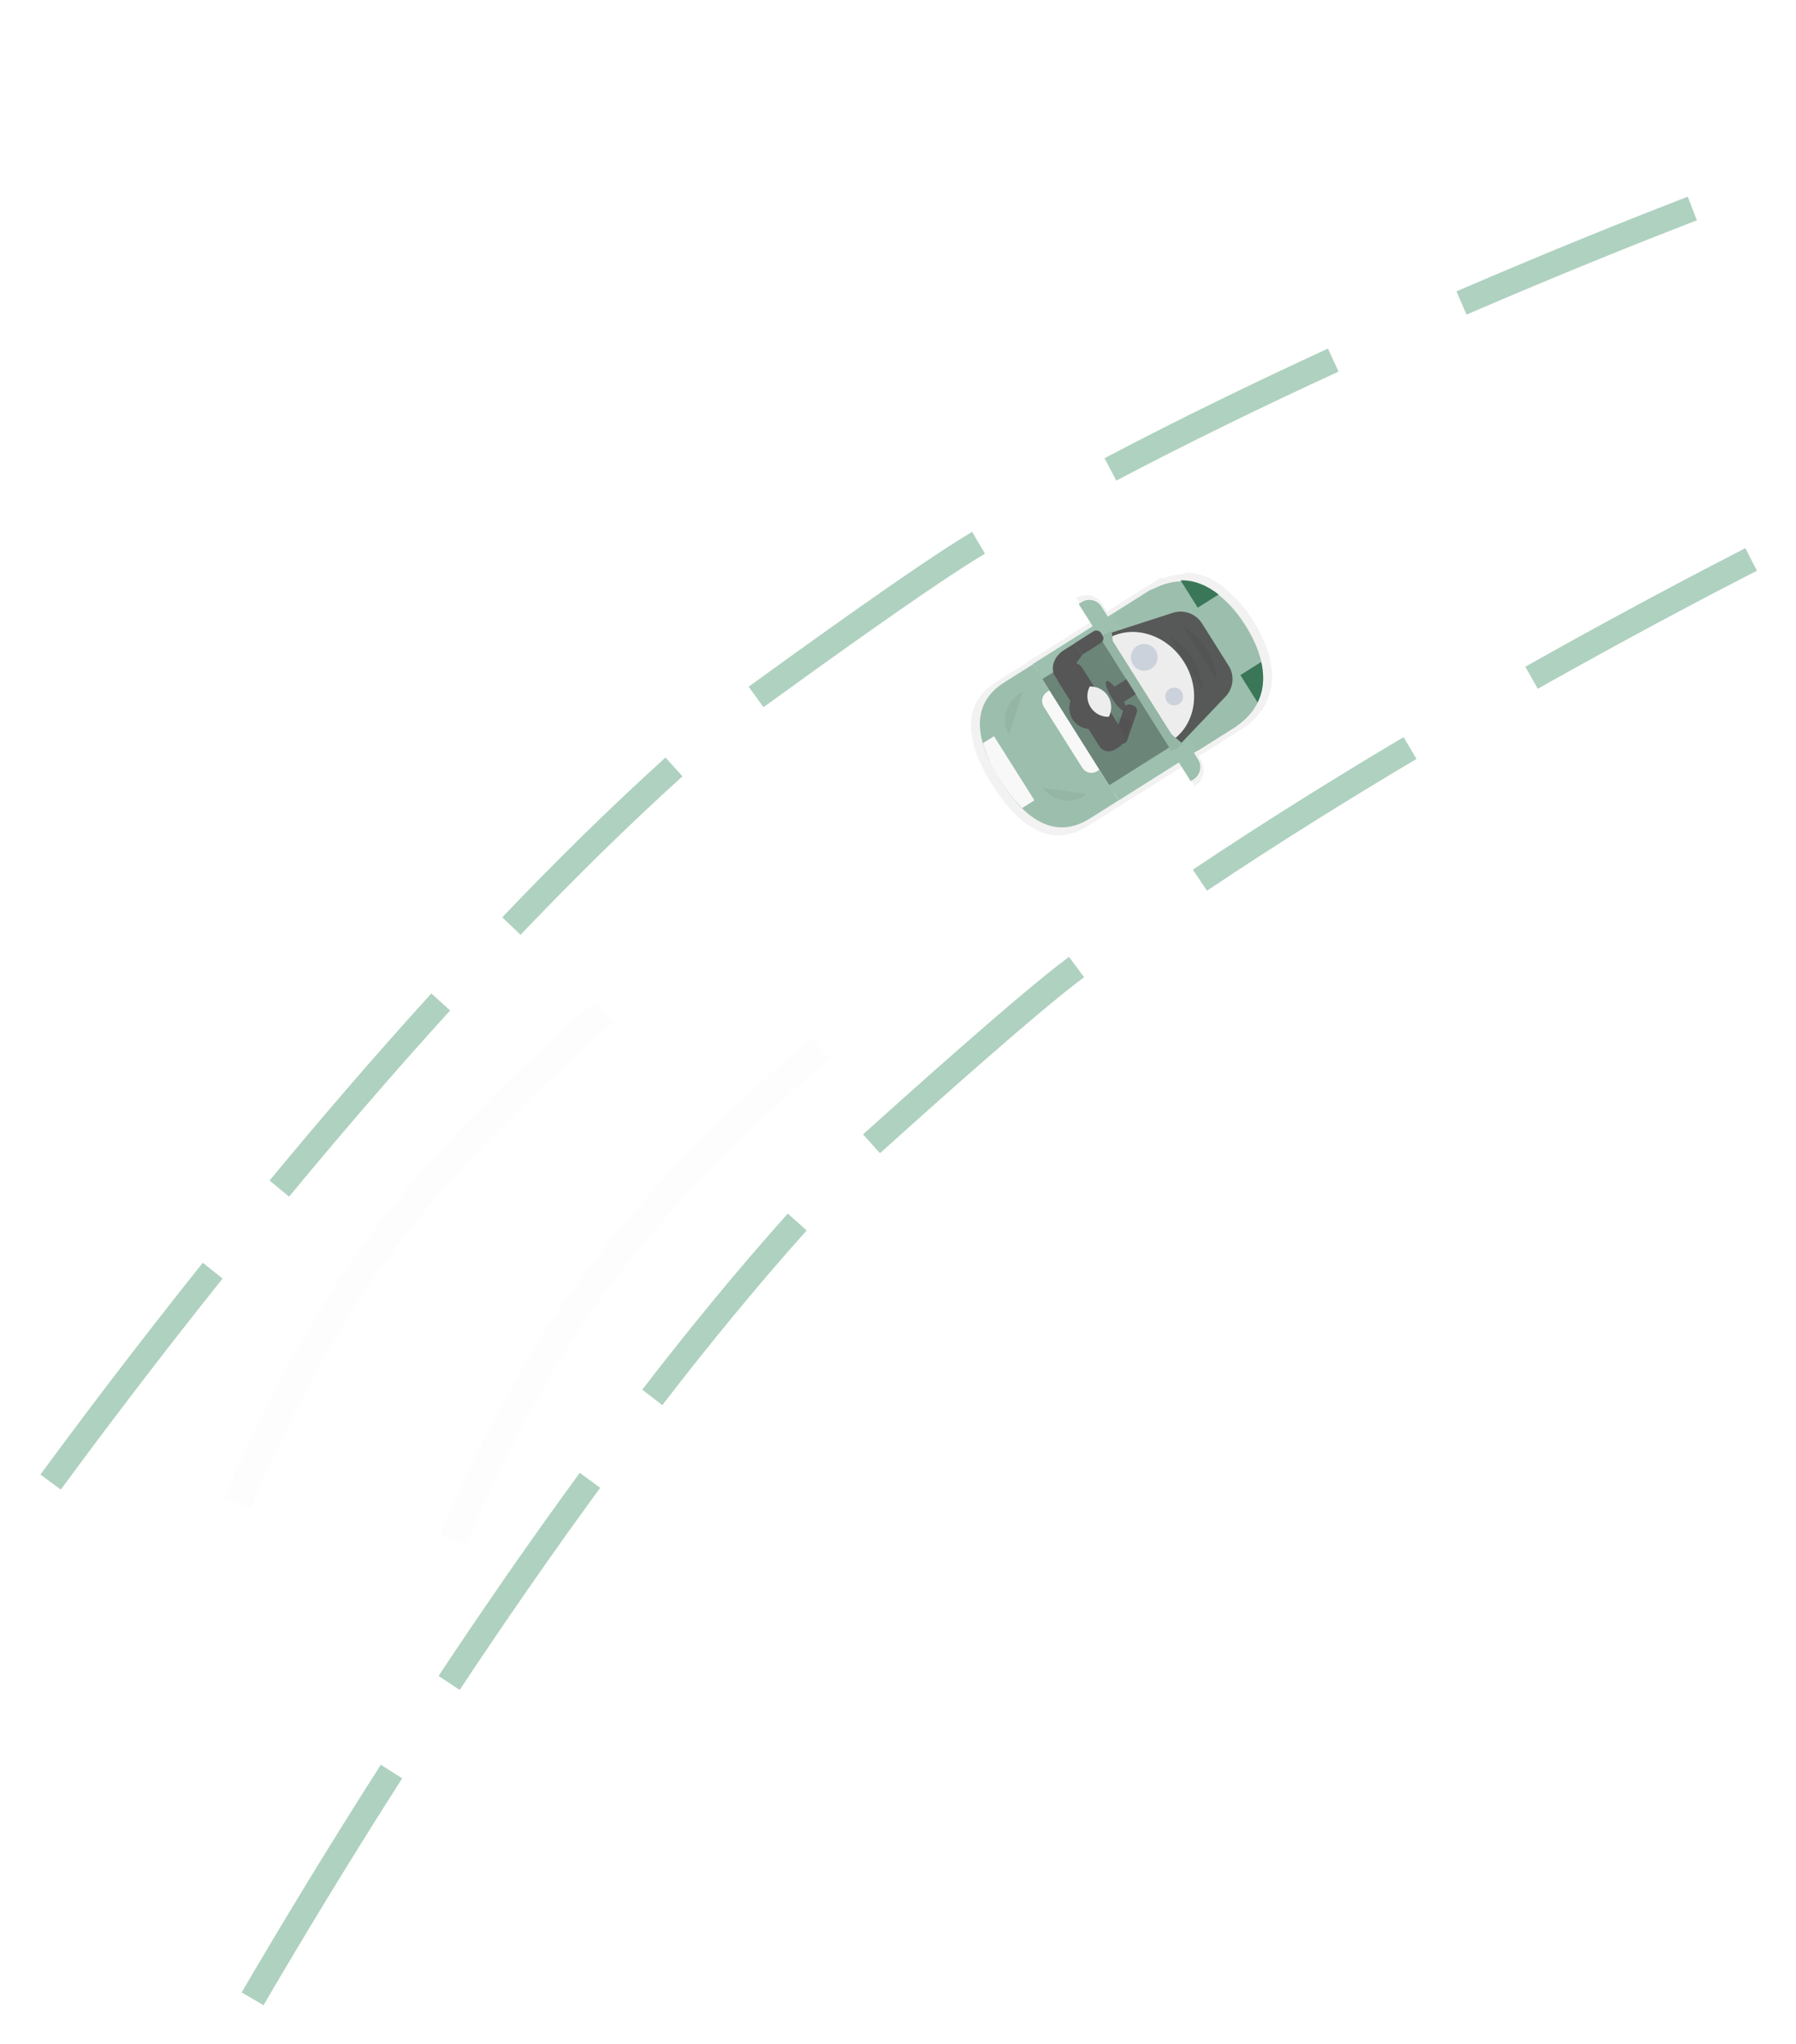 <svg width="1419" height="1614" viewBox="0 0 1419 1614" fill="none" xmlns="http://www.w3.org/2000/svg">
<g filter="url(#filter0_d)">
<path d="M688.568 903.3C721.212 873.976 811.446 792.769 850.552 763.717M1383.55 441.8C1343.39 462.433 1281.63 494.929 1210.05 535.242M1114.05 590.753C1059.73 623.034 1003.06 658.284 948.052 695.128M629.886 965.081C590.872 1008.65 552.443 1055.5 515.36 1103.58M466.151 1169.08C426.646 1223 389.205 1277.27 354.859 1329.08M309.306 1399.08C264.31 1469.5 226.708 1532.12 199.568 1578.58" stroke="#378D63" stroke-opacity="0.4" stroke-width="20"/>
</g>
<g filter="url(#filter1_d)">
<path d="M597.368 550.411C632.917 524.687 731.199 453.43 773.146 428.656M1337.07 164.634C1294.96 180.925 1230.13 206.739 1154.7 239.294M1053.39 284.391C995.969 310.774 935.906 339.863 877.324 370.712M532.509 605.672C489.125 644.888 445.977 687.441 404.039 731.347M348.209 791.303C303.247 840.768 260.302 890.795 220.693 938.699M168.024 1003.51C115.865 1068.8 71.88 1127.12 40 1170.47" stroke="#378D63" stroke-opacity="0.4" stroke-width="20"/>
</g>
<path d="M944.02 620.875C947.382 618.753 949.763 615.384 950.642 611.507C951.52 607.63 950.823 603.562 948.704 600.199L946.931 597.383L950.279 595.284L980.121 576.463L986.617 572.374C987.523 571.801 988.256 570.992 988.737 570.035C1012.36 549.13 1008.15 518.801 990.207 490.341C984.178 480.418 976.43 471.647 967.326 464.44L967.658 464.224C957.915 456.518 947.145 452.088 935.678 452.358L936.286 453.307C930.487 453.405 924.753 454.546 919.359 456.675C918.731 456.485 918.07 456.433 917.421 456.521C916.771 456.609 916.148 456.836 915.594 457.187L874.738 482.948L870.969 476.959C868.847 473.597 865.477 471.215 861.6 470.337C857.723 469.459 853.656 470.156 850.292 472.275L862.143 490.994L811.755 522.763L815.748 529.111L819.741 535.46L825.741 544.966L825.651 545.118L811.769 523.09L787.516 538.203C758.181 556.703 764.025 587.368 782.853 618.172L783.006 618.261L784.178 620.155L784.331 620.245L785.396 621.893C805.094 652.339 830.178 670.888 859.644 652.281L883.585 637.077L867.472 611.533L867.561 611.38L875.781 624.419L879.551 630.408L883.777 637.098L934.251 605.38L944.02 620.875ZM886.093 493.512L885.895 493.578L885.984 493.425L886.093 493.512Z" fill="url(#paint0_linear)"/>
<path d="M927.578 595.765L867.42 500.333L819.704 530.411L879.861 625.844L927.578 595.765Z" fill="#6C8579"/>
<path d="M790.087 616.133L790.24 616.223C771.557 586.575 765.142 556.808 793.365 539.002L816.083 524.679L883.715 632.137L861.006 646.443C832.767 664.239 808.771 645.78 790.087 616.133Z" fill="#9CBEAD"/>
<path d="M776.58 586.914C779.637 597.284 784.211 607.144 790.156 616.173C795.06 624.18 800.916 631.563 807.596 638.162L817.303 632.052L785.346 581.439L776.58 586.914Z" fill="#F8F8F8"/>
<path d="M829.11 545.32L868.592 607.954L866.844 609.056C865.9 609.651 864.847 610.055 863.747 610.243C862.646 610.432 861.519 610.402 860.431 610.155C859.342 609.908 858.312 609.449 857.401 608.804C856.489 608.16 855.713 607.342 855.118 606.397L824.683 558.115C823.48 556.207 823.085 553.9 823.583 551.701C824.082 549.502 825.434 547.591 827.341 546.389L829.089 545.287L829.11 545.32Z" fill="#F8F8F8"/>
<path d="M923.379 470.109L924.849 472.44L823.456 536.355L815.942 524.434L907.728 466.575C908.987 465.778 910.391 465.237 911.86 464.984C913.328 464.73 914.833 464.768 916.286 465.097C917.74 465.425 919.115 466.037 920.332 466.897C921.549 467.757 922.585 468.849 923.379 470.109Z" fill="#9DC0AF"/>
<path d="M977.716 556.297L979.185 558.628C980.788 561.171 981.315 564.248 980.651 567.18C979.986 570.112 978.184 572.66 975.64 574.263L883.837 632.132L876.323 620.211L977.716 556.297Z" fill="#9DC0AF"/>
<path d="M946.464 592.801L878.773 485.445L906.878 467.684C937.896 448.138 965.361 464.408 984.055 494.038C1002.74 523.685 1005.57 555.484 974.529 575.108L946.464 592.801Z" fill="#9CBEAD"/>
<path d="M932.747 458.305L946.321 479.925L962.802 469.524C953.668 462.22 943.532 458.07 932.747 458.305Z" fill="#3A7759"/>
<path d="M993.576 554.784L980.002 533.164L996.483 522.763C999.055 534.231 998.451 545.164 993.576 554.784Z" fill="#3A7759"/>
<path d="M870.239 479.075L875.487 487.4L863.566 494.914L852.273 477L854.571 475.552C855.83 474.752 857.235 474.208 858.705 473.952C860.175 473.696 861.681 473.733 863.137 474.06C864.592 474.388 865.969 474.999 867.188 475.86C868.407 476.72 869.444 477.813 870.239 479.075Z" fill="#9DC0AF"/>
<path d="M940.712 616.886L929.43 598.988L941.351 591.474L946.598 599.799C948.201 602.342 948.729 605.418 948.064 608.35C947.399 611.282 945.597 613.83 943.053 615.434L940.723 616.903L940.712 616.886Z" fill="#9DC0AF"/>
<path d="M929.057 591.261L872.437 501.461L926.668 483.979C930.888 482.62 935.441 482.703 939.608 484.216C943.776 485.729 947.322 488.586 949.687 492.336L970.711 525.7C973.085 529.465 974.135 533.916 973.692 538.345C973.249 542.774 971.34 546.929 968.266 550.149L929.057 591.261Z" fill="#575958"/>
<path d="M874.208 504.982C893.974 492.512 921.353 500.432 935.38 522.682C949.407 544.932 944.694 573.024 924.973 585.497" fill="#EDEDED"/>
<path d="M925.632 593.179L869.229 503.712L878.182 498.072L879.226 506.344L925.547 579.837L934.585 587.54L925.632 593.179Z" fill="#9CBEAD"/>
<path opacity="0.05" d="M925.632 593.179L869.229 503.712L878.182 498.072L879.226 506.344L925.547 579.837L934.585 587.54L925.632 593.179Z" fill="black"/>
<path d="M897.434 548.299L889.92 536.378L877.999 543.893L885.513 555.814L897.434 548.299Z" fill="#575958"/>
<path d="M878.769 551.766C882.919 558.35 887.618 562.846 889.264 561.808C890.91 560.771 888.88 554.592 884.73 548.009C880.58 541.425 875.881 536.929 874.235 537.967C872.589 539.004 874.619 545.182 878.769 551.766Z" fill="#575958"/>
<path opacity="0.05" d="M807.983 546.48C805.001 547.898 802.341 549.911 800.168 552.397C797.995 554.883 796.355 557.788 795.349 560.933C794.343 564.077 793.993 567.395 794.32 570.68C794.646 573.966 795.643 577.149 797.249 580.034" fill="black"/>
<path opacity="0.05" d="M858.703 626.992C856.139 629.064 853.177 630.589 850.001 631.473C846.825 632.357 843.502 632.581 840.236 632.132C836.97 631.683 833.83 630.569 831.011 628.861C828.191 627.152 825.752 624.884 823.842 622.197" fill="black"/>
<path opacity="0.05" d="M935.127 495.516C935.127 495.516 958.341 505.879 961.439 537.263L935.127 495.516Z" fill="black"/>
<path opacity="0.05" d="M923.865 502.609C923.865 502.609 947.078 512.972 950.176 544.356L923.865 502.609Z" fill="black"/>
<path d="M895.118 524.78C898.23 529.718 904.756 531.197 909.694 528.085C914.632 524.972 916.111 518.446 912.999 513.508C909.886 508.571 903.36 507.091 898.422 510.204C893.485 513.316 892.005 519.842 895.118 524.78Z" fill="#CCD2DB"/>
<path d="M921.752 553.824C923.827 557.116 928.177 558.102 931.469 556.027C934.761 553.952 935.747 549.601 933.672 546.309C931.597 543.018 927.246 542.031 923.955 544.106C920.663 546.181 919.677 550.532 921.752 553.824Z" fill="#CCD2DB"/>
<path d="M893.535 556.546L895.492 557.212C896.559 557.575 897.439 558.347 897.937 559.359C898.435 560.371 898.511 561.539 898.147 562.607L890.698 584.504C890.326 585.596 889.536 586.496 888.501 587.005C887.465 587.515 886.27 587.592 885.178 587.221L879.27 585.211L888.147 559.121C888.526 558.07 889.304 557.21 890.313 556.728C891.321 556.247 892.479 556.181 893.535 556.546Z" fill="#565656"/>
<path opacity="0.05" d="M883.654 566.183L893.654 569.601L889.573 581.538C888.844 583.672 887.297 585.429 885.272 586.422C883.248 587.414 880.912 587.563 878.778 586.833L876.823 586.165L883.654 566.183Z" fill="black"/>
<path d="M855.085 527.46L864.94 543.093L846.426 554.764L836.571 539.13C835.332 537.165 834.925 534.789 835.439 532.524C835.952 530.258 837.345 528.29 839.31 527.051L842.922 524.774C843.895 524.145 844.983 523.716 846.124 523.51C847.264 523.305 848.433 523.328 849.564 523.578C850.696 523.828 851.766 524.299 852.713 524.966C853.661 525.632 854.467 526.48 855.085 527.46Z" fill="#565656"/>
<path d="M838.004 540.488L833.276 533.641C829.734 527.146 832.909 518.287 840.501 513.493L849.317 507.934L855.141 517.154L838.004 540.488Z" fill="#565656"/>
<path d="M869.967 499.979L871.101 501.777C871.721 502.762 871.926 503.953 871.668 505.088C871.411 506.223 870.713 507.21 869.728 507.83L854.994 517.118L849.18 507.895L863.914 498.607C864.899 497.986 866.09 497.782 867.225 498.039C868.36 498.297 869.347 498.995 869.967 499.979Z" fill="#565656"/>
<path opacity="0.05" d="M851.955 544.977C848.896 546.902 846.565 549.79 845.329 553.186L845.937 554.134L863.97 542.794C859.834 541.936 855.525 542.719 851.955 544.977Z" fill="black"/>
<path d="M868.593 589.339L858.748 573.722L877.196 562.093L887.05 577.727C887.664 578.7 888.079 579.784 888.274 580.918C888.468 582.051 888.437 583.212 888.183 584.334C887.928 585.455 887.456 586.516 886.792 587.455C886.127 588.394 885.285 589.193 884.312 589.806L880.699 592.083C879.726 592.697 878.642 593.112 877.508 593.307C876.375 593.501 875.214 593.47 874.092 593.216C872.971 592.961 871.91 592.489 870.971 591.825C870.032 591.16 869.233 590.318 868.62 589.345L868.593 589.339Z" fill="#565656"/>
<path opacity="0.05" d="M869.687 573.132C866.628 575.068 863.011 575.929 859.409 575.579L858.801 574.631L876.834 563.291C875.811 567.371 873.25 570.897 869.687 573.132Z" fill="black"/>
<path d="M847.391 568.068C852.208 575.709 862.307 577.999 869.948 573.182C877.589 568.366 879.878 558.267 875.062 550.626C870.245 542.984 860.146 540.695 852.505 545.511C844.864 550.328 842.574 560.427 847.391 568.068Z" fill="#565656"/>
<path d="M847.592 567.243C852.408 574.884 862.507 577.173 870.148 572.357C877.789 567.54 880.079 557.441 875.262 549.8C870.446 542.159 860.347 539.869 852.706 544.686C845.064 549.503 842.775 559.602 847.592 567.243Z" fill="#565656"/>
<path d="M875.454 549.784C873.924 547.355 871.782 545.372 869.242 544.034C866.702 542.697 863.855 542.052 860.986 542.166C859.654 544.704 859.013 547.547 859.126 550.411C859.24 553.275 860.104 556.059 861.632 558.484C863.16 560.909 865.299 562.89 867.834 564.228C870.369 565.566 873.211 566.214 876.075 566.108C877.413 563.572 878.06 560.728 877.951 557.863C877.842 554.998 876.981 552.211 875.454 549.784Z" fill="#EDEDED"/>
<g filter="url(#filter2_d)">
<path d="M647.898 827.648C493.901 963.379 430.878 1048.57 357.782 1215.86" stroke="black" stroke-opacity="0.01" stroke-width="22"/>
</g>
<g filter="url(#filter3_d)">
<path d="M477.565 798.8C323.568 934.531 260.545 1019.73 187.449 1187.01" stroke="black" stroke-opacity="0.01" stroke-width="22"/>
</g>
<defs>
<filter id="filter0_d" x="160.933" y="402.905" width="1257.19" height="1210.72" filterUnits="userSpaceOnUse" color-interpolation-filters="sRGB">
<feFlood flood-opacity="0" result="BackgroundImageFix"/>
<feColorMatrix in="SourceAlpha" type="matrix" values="0 0 0 0 0 0 0 0 0 0 0 0 0 0 0 0 0 0 127 0"/>
<feOffset/>
<feGaussianBlur stdDeviation="15"/>
<feColorMatrix type="matrix" values="0 0 0 0 0 0 0 0 0 0 0 0 0 0 0 0 0 0 0.25 0"/>
<feBlend mode="normal" in2="BackgroundImageFix" result="effect1_dropShadow"/>
<feBlend mode="normal" in="SourceGraphic" in2="effect1_dropShadow" result="shape"/>
</filter>
<filter id="filter1_d" x="0.882" y="0.246" width="1371.67" height="1330.35" filterUnits="userSpaceOnUse" color-interpolation-filters="sRGB">
<feFlood flood-opacity="0" result="BackgroundImageFix"/>
<feColorMatrix in="SourceAlpha" type="matrix" values="0 0 0 0 0 0 0 0 0 0 0 0 0 0 0 0 0 0 127 0"/>
<feOffset/>
<feGaussianBlur stdDeviation="15"/>
<feColorMatrix type="matrix" values="0 0 0 0 0 0 0 0 0 0 0 0 0 0 0 0 0 0 0.25 0"/>
<feBlend mode="normal" in2="BackgroundImageFix" result="effect1_dropShadow"/>
<feBlend mode="normal" in="SourceGraphic" in2="effect1_dropShadow" result="shape"/>
</filter>
<filter id="filter2_d" x="292.435" y="802.006" width="417.232" height="436.353" filterUnits="userSpaceOnUse" color-interpolation-filters="sRGB">
<feFlood flood-opacity="0" result="BackgroundImageFix"/>
<feColorMatrix in="SourceAlpha" type="matrix" values="0 0 0 0 0 0 0 0 0 0 0 0 0 0 0 0 0 0 127 0"/>
<feOffset/>
<feGaussianBlur stdDeviation="8"/>
<feColorMatrix type="matrix" values="0 0 0 0 0 0 0 0 0 0 0 0 0 0 0 0 0 0 0.25 0"/>
<feBlend mode="normal" in2="BackgroundImageFix" result="effect1_dropShadow"/>
<feBlend mode="normal" in="SourceGraphic" in2="effect1_dropShadow" result="shape"/>
</filter>
<filter id="filter3_d" x="122.102" y="773.158" width="417.232" height="436.353" filterUnits="userSpaceOnUse" color-interpolation-filters="sRGB">
<feFlood flood-opacity="0" result="BackgroundImageFix"/>
<feColorMatrix in="SourceAlpha" type="matrix" values="0 0 0 0 0 0 0 0 0 0 0 0 0 0 0 0 0 0 127 0"/>
<feOffset/>
<feGaussianBlur stdDeviation="8"/>
<feColorMatrix type="matrix" values="0 0 0 0 0 0 0 0 0 0 0 0 0 0 0 0 0 0 0.25 0"/>
<feBlend mode="normal" in2="BackgroundImageFix" result="effect1_dropShadow"/>
<feBlend mode="normal" in="SourceGraphic" in2="effect1_dropShadow" result="shape"/>
</filter>
<linearGradient id="paint0_linear" x1="-18984.9" y1="220378" x2="1743.98" y2="207311" gradientUnits="userSpaceOnUse">
<stop stop-color="#808080" stop-opacity="0.25"/>
<stop offset="0.54" stop-color="#808080" stop-opacity="0.12"/>
<stop offset="1" stop-color="#808080" stop-opacity="0.1"/>
</linearGradient>
</defs>
</svg>
